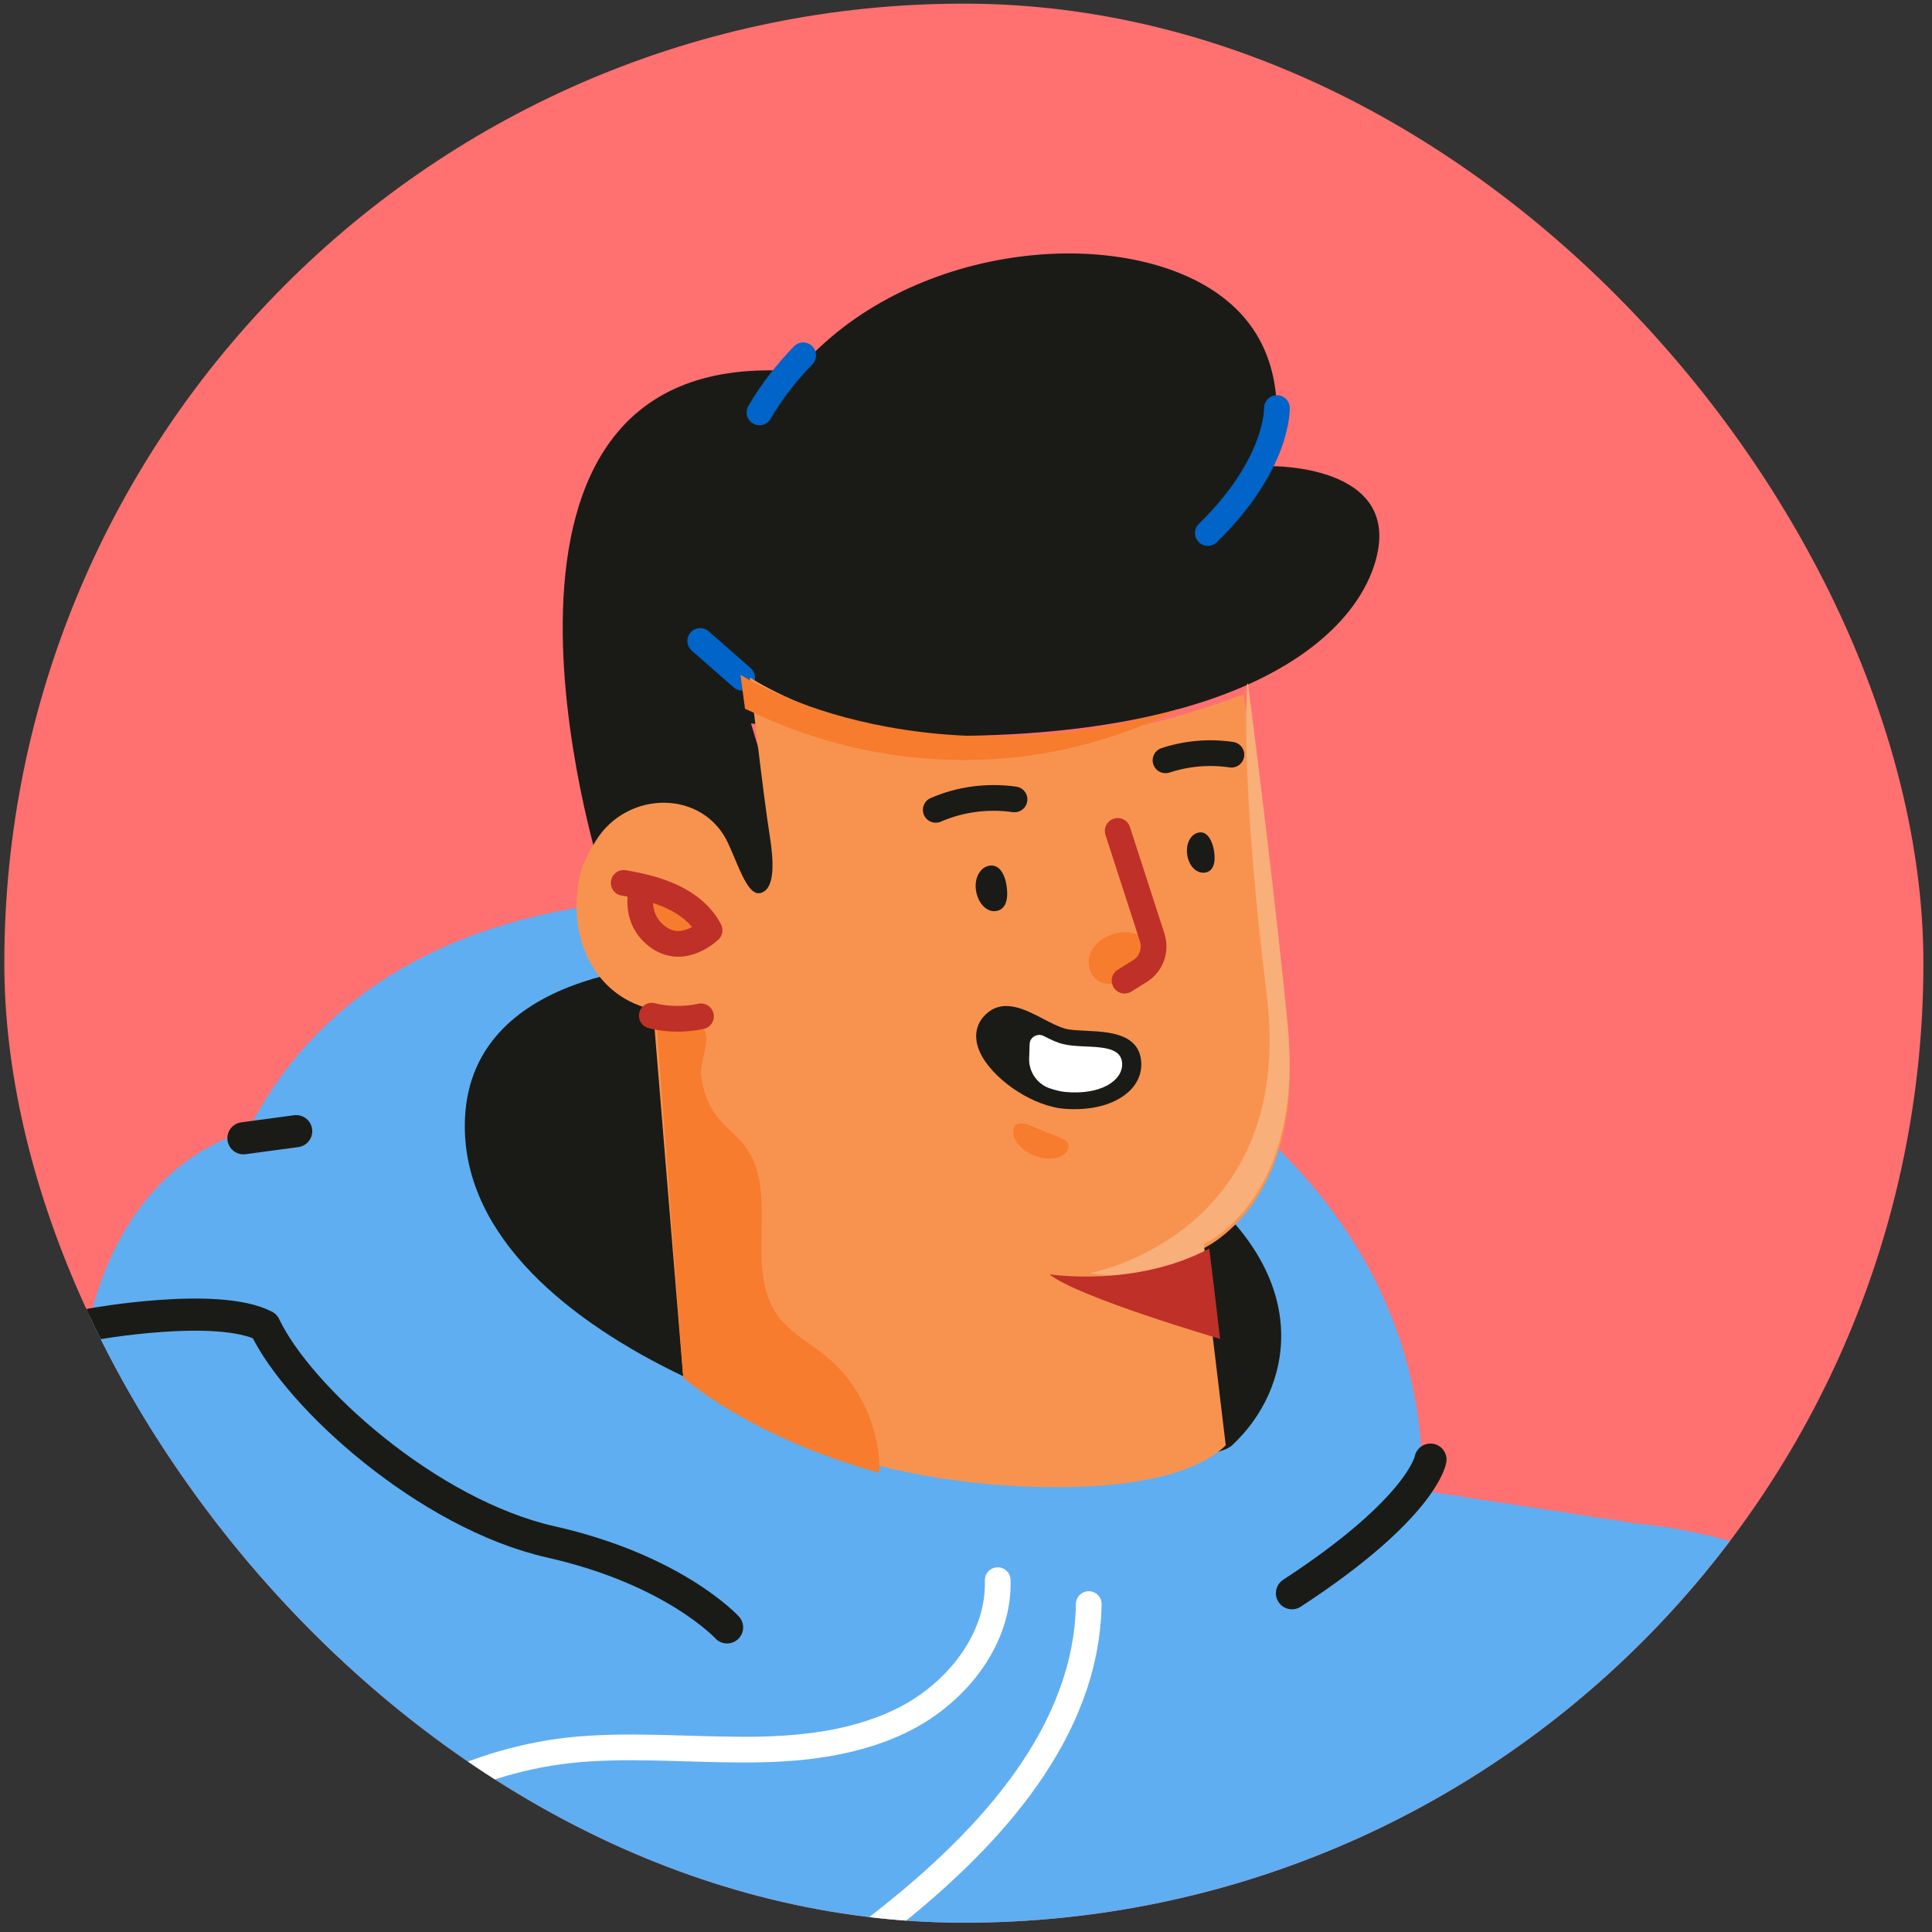 <svg width="200" height="200" viewBox="0 0 200 200" fill="none" xmlns="http://www.w3.org/2000/svg">
<rect x="0" y="0" width="200" height="200" fill="#333333" stroke="none"/>
<g clip-path="url(#clip0_3_14137)">
<rect x="0.447" y="0.376" width="198.663" height="198.663" rx="99.332" fill="#FF7070"/>
<path d="M325.787 269.599L293.819 285.911L258.354 305.331L249.636 310.108C237.878 316.556 223.05 313.54 214.819 303.03L201.667 286.243L176.364 253.929C176.364 253.929 180.823 299.223 171.865 345.802C123.637 360.668 84.579 359.241 45.784 351.666C37.069 349.977 28.406 347.924 19.613 345.712C2.242 326.059 7.645 211.489 7.645 211.489L-6.232 217.697L-10.247 219.5L-71.653 247.134L-49.083 313.19L-116.221 334.049L-143.034 240.557L-143.848 237.749C-148.392 221.91 -140.647 205.173 -125.531 198.143L-106.651 189.288L-17.314 147.393C2.049 138.323 23.762 135.219 44.98 138.499L46.466 138.705L148.849 154.55L169.414 157.708C186.347 159.364 201.515 168.68 210.406 182.925L249.516 245.542C249.516 245.542 282.591 225.772 309.437 208.76C305.944 258.519 325.787 269.599 325.787 269.599Z" fill="#5FAEF2"/>
<path d="M45.365 354.511C36.782 352.782 28.25 350.683 19.59 348.422C2.511 328.435 8.047 212.093 8.047 212.093L-5.637 218.375C-2.018 206.052 4.583 191.437 15.372 204.791C18.578 208.784 19.49 214.184 19.71 219.319C20.077 228.544 18.593 237.755 18.484 247.027C18.386 256.259 19.849 265.983 25.363 273.353C28.607 277.698 33.142 281.1 35.602 285.881C40.04 294.505 36.885 305.157 39.181 314.588C41.197 322.793 47.279 329.585 48.809 337.877C49.877 343.659 48.449 349.643 45.365 354.511Z" fill="#4598E0"/>
<path d="M309.023 218.872C304.423 220.317 299.635 221.335 295.214 223.246C285.619 227.341 278.304 235.171 270.352 241.83C262.389 248.528 252.696 254.493 242.25 253.613C238.862 253.344 235.287 252.143 233.314 249.368C230.633 245.53 231.96 240.224 230.225 235.868C228.48 231.383 223.798 228.68 221.229 224.575C215.822 215.919 217.97 201.978 215.296 192.162C214.517 189.227 213.659 186.104 213.161 182.904L249.514 241.516C249.514 241.516 282.545 221.719 309.367 204.642C309.053 209.826 308.941 214.556 309.023 218.872Z" fill="#71B6F2"/>
<path d="M-71.859 249.464L-49.746 316.596L-74.213 324.372C-78.147 321.595 -81.853 318.75 -83.462 314.276C-86.125 306.797 -81.363 298.952 -80.302 291.079C-78.993 281.223 -83.624 271.694 -85.721 261.973C-87.817 252.251 -86.079 239.862 -77.053 235.99C-72.133 233.861 -66.339 234.948 -61.302 233.191C-55.938 231.306 -52.102 226.463 -46.992 223.914C-38.26 219.539 -27.052 222.38 -18.839 217.058C-14.559 214.293 -11.794 209.682 -8.015 206.231C-5.499 203.944 -0.058 200.586 3.486 202.408C7.513 204.483 6.235 208.374 6.005 212.623C6.003 212.964 5.952 213.335 5.95 213.676L-71.859 249.464Z" fill="#4598E0"/>
<path d="M78.868 93.394C78.868 93.394 40.309 88.026 25.658 117.085C18.647 119.058 10.856 125.705 8.565 140.198C5.185 161.386 145.372 165.725 145.372 165.725C145.372 165.725 164.688 113.157 78.868 93.394Z" fill="#5FAEF2"/>
<path d="M70.497 99.887C70.497 99.887 48.051 100.001 48.117 116.632C48.15 128.094 58.896 136.833 70.819 142.51C86.766 150.163 124.099 152.862 127.547 149.616C133.738 143.87 136.096 132.756 123.916 122.944C97.159 101.502 70.497 99.887 70.497 99.887Z" fill="#1A1B16"/>
<path d="M171.831 188.113C171.831 188.113 176.424 209.458 176.081 252.135" stroke="#1A1B16" stroke-width="3.328" stroke-miterlimit="10" stroke-linecap="round" stroke-linejoin="round"/>
<path d="M127.869 149.437C126.543 138.6 125.35 128.912 125.35 128.912Z" fill="#0F70D1"/>
<path d="M103.283 163.577C103.462 169.495 99.303 174.896 94.056 177.738C88.82 180.54 82.654 181.161 76.703 181.118C70.74 181.115 64.751 180.555 58.836 181.198C48.346 182.403 38.425 187.683 31.561 195.646" stroke="white" stroke-width="2.662" stroke-miterlimit="10" stroke-linecap="round" stroke-linejoin="round"/>
<path d="M25.499 203.24C25.094 202.837 25.098 202.157 25.537 201.761L28.853 198.537C29.252 198.13 29.928 198.135 30.323 198.578C30.727 198.981 30.724 199.661 30.285 200.058L26.969 203.282C26.53 203.678 25.904 203.643 25.499 203.24Z" fill="white"/>
<path d="M112.708 166.052C112.488 179.332 102.501 190.182 92.26 198.358C82.019 206.534 70.37 213.957 64.326 225.668" stroke="white" stroke-width="2.662" stroke-miterlimit="10" stroke-linecap="round" stroke-linejoin="round"/>
<path d="M9.516 137.092C9.516 137.092 22.475 134.726 27.398 137.266C30.87 144.62 44.268 156.741 57.038 159.621C69.807 162.502 75.266 168.466 75.266 168.466" stroke="#1A1B16" stroke-width="3.328" stroke-miterlimit="10" stroke-linecap="round" stroke-linejoin="round"/>
<path d="M25.202 117.832L30.66 117.098" stroke="#1A1B16" stroke-width="3.328" stroke-miterlimit="10" stroke-linecap="round" stroke-linejoin="round"/>
<path d="M148.081 151.101C148.081 151.101 147.282 156.095 133.744 164.93" stroke="#1A1B16" stroke-width="3.328" stroke-miterlimit="10" stroke-linecap="round" stroke-linejoin="round"/>
<path d="M62.105 89.914C62.105 89.914 45.124 35.472 82.463 38.46C93.849 25.045 115.952 23.125 126.197 30.492C132.946 35.338 132.708 42.978 131.552 48.26C131.552 48.26 145.11 48.033 142.439 57.908C139.66 68.176 122.27 80.192 77.741 74.889C82.051 88.917 85.228 101.834 62.105 89.914Z" fill="#1A1B16"/>
<path d="M132.188 42.242C132.188 42.242 132.365 48.034 125.033 55.18" stroke="#0064C8" stroke-width="2.662" stroke-miterlimit="10" stroke-linecap="round" stroke-linejoin="round"/>
<path d="M83.147 36.782C81.566 38.416 79.926 40.419 78.619 42.694" stroke="#0064C8" stroke-width="2.662" stroke-miterlimit="10" stroke-linecap="round" stroke-linejoin="round"/>
<path d="M72.486 66.352L76.826 70.155" stroke="#0064C8" stroke-width="2.662" stroke-miterlimit="10" stroke-linecap="round" stroke-linejoin="round"/>
<path d="M126.889 149.62C122.653 153.746 112.209 154.443 103.069 153.694C81.703 151.993 70.701 142.273 70.701 142.273L67.598 104.501C67.279 104.419 66.961 104.336 66.643 104.254C61.194 102.507 58.816 96.714 59.965 90.898C60.191 89.683 60.876 88.332 61.67 87.052C64.937 81.742 72.876 81.713 75.414 87.378C76.556 89.88 77.426 92.779 78.743 92.44C80.289 92.033 80.077 89.049 79.692 86.573C79.047 82.629 77.624 70.121 77.624 70.121C77.624 70.121 97.588 83.769 128.664 71.893C128.704 71.903 128.714 71.863 128.754 71.873C130.085 81.258 131.999 95.166 133.278 106.745C135.229 124.652 124.454 129.296 124.454 129.296L124.968 133.588L126.889 149.62Z" fill="#F8934F"/>
<path d="M73.471 96.29C73.471 96.29 70.751 99.054 68.073 97.027C65.394 95.001 66.471 91.821 66.471 91.821C67.553 92.095 68.584 92.399 69.575 92.861C71.187 93.564 72.636 94.731 73.471 96.29Z" fill="#F77C2D"/>
<path d="M124.628 128.796L125.092 133.143L112.795 131.804C112.795 131.804 134.206 127.901 131.131 102.98C128.779 83.815 128.901 74.213 129.107 70.787C129.146 70.798 129.156 70.758 129.194 70.769C130.409 80.277 132.152 94.365 133.301 106.091C135.05 124.226 124.628 128.796 124.628 128.796Z" fill="#F9AF79"/>
<path d="M91.041 152.468C77.587 148.752 70.737 142.614 70.737 142.614L67.906 105.236C69.737 104.861 72.491 105.588 73.026 106.878C73.439 107.838 72.436 110.135 72.579 111.316C72.761 112.972 73.368 114.62 74.494 115.907C75.293 116.848 76.312 117.597 77.06 118.567C80.814 123.375 76.917 131.201 80.499 136.173C81.754 137.918 83.782 138.991 85.439 140.341C89.006 143.197 91.118 147.842 91.041 152.468Z" fill="#F77C2D"/>
<path d="M66.504 91.824C66.504 91.824 65.395 94.928 68.052 96.951C70.708 98.974 73.455 96.301 73.455 96.301C72.676 94.772 71.24 93.607 69.647 92.857C68.053 92.107 66.325 91.695 64.565 91.397" stroke="#BF3028" stroke-width="2.662" stroke-miterlimit="10" stroke-linecap="round" stroke-linejoin="round"/>
<path d="M67.471 105.141C67.471 105.141 69.698 105.817 72.567 105.212" stroke="#BF3028" stroke-width="2.662" stroke-miterlimit="10" stroke-linecap="round" stroke-linejoin="round"/>
<path d="M108.636 131.913C108.636 131.913 117.507 133.323 125.181 129.251C125.615 132.673 126.303 138.601 126.303 138.601C126.303 138.601 111.503 134.275 108.636 131.913Z" fill="#BF3028"/>
<path d="M122.066 73.388C116.066 76.377 109.511 78.189 102.804 78.587C94.221 79.109 85.485 77.385 77.778 73.662C77.586 73.574 77.354 73.475 77.122 73.377C76.839 71.307 76.657 69.845 76.657 69.845C76.657 69.845 94.272 81.414 122.066 73.388Z" fill="#F77C2D"/>
<path d="M117.231 101.36C117.231 101.36 113.633 103.005 112.821 100.357C112.017 97.836 115.272 95.888 117.566 96.687C119.861 97.485 120.143 98.482 120.143 98.482L117.231 101.36Z" fill="#F77C2D"/>
<path d="M116.414 101.518L118.055 100.494C119.205 99.757 119.704 98.319 119.258 96.995L115.704 86.018" stroke="#BF3028" stroke-width="2.662" stroke-miterlimit="10" stroke-linecap="round" stroke-linejoin="round"/>
<path d="M110.528 119.016C110.096 119.974 108.528 120.219 107.02 119.615C105.512 119.01 104.585 117.692 104.978 116.723C105.411 115.765 106.735 116.569 108.283 117.184C109.831 117.8 110.961 118.058 110.528 119.016Z" fill="#F77C2D"/>
<path d="M118.139 109.982C117.98 106.948 114.684 106.823 112.538 106.712C111.739 106.667 110.89 106.649 110.294 106.492C109.619 106.313 108.761 105.878 107.982 105.464C106.197 104.534 103.969 103.363 102.219 104.853C101.156 105.735 100.792 107.01 101.245 108.418C102.085 111.009 105.759 113.852 109.048 114.598C109.366 114.683 109.695 114.728 109.984 114.763C112.856 115.025 115.343 114.395 116.849 113.007C117.771 112.17 118.21 111.081 118.139 109.982Z" fill="#1A1B16"/>
<path d="M110.242 113.038C109.705 112.978 109.15 112.829 108.607 112.643C107.332 112.178 106.499 110.915 106.536 109.593L106.588 108.067C106.618 107.367 107.389 106.907 108.058 107.252C108.727 107.597 109.436 107.953 110.12 108.094C112.271 108.627 116.047 107.803 116.163 110.082C116.243 111.893 113.895 113.389 110.242 113.038Z" fill="white"/>
<path d="M104.228 91.88C104.382 93.192 104.079 94.163 103.111 94.313C102.143 94.462 101.224 93.484 101.031 92.161C100.838 90.838 101.517 89.72 102.475 89.609C103.482 89.471 104.073 90.568 104.228 91.88Z" fill="#1A1B16"/>
<path d="M125.695 88.209C125.852 89.352 125.57 90.245 124.702 90.338C123.834 90.431 123.04 89.615 122.894 88.432C122.737 87.289 123.306 86.266 124.175 86.173C125.004 86.069 125.538 87.065 125.695 88.209Z" fill="#1A1B16"/>
<path d="M96.869 83.836C99.403 82.728 102.252 82.361 105.023 82.753" stroke="#1A1B16" stroke-width="2.662" stroke-miterlimit="10" stroke-linecap="round" stroke-linejoin="round"/>
<path d="M120.654 78.71C122.824 77.997 125.161 77.779 127.474 78.127" stroke="#1A1B16" stroke-width="2.662" stroke-miterlimit="10" stroke-linecap="round" stroke-linejoin="round"/>
</g>
<defs>
<clipPath id="clip0_3_14137">
<rect x="0.447" y="0.376" width="198.663" height="198.663" rx="99.332" fill="white"/>
</clipPath>
</defs>
</svg>
